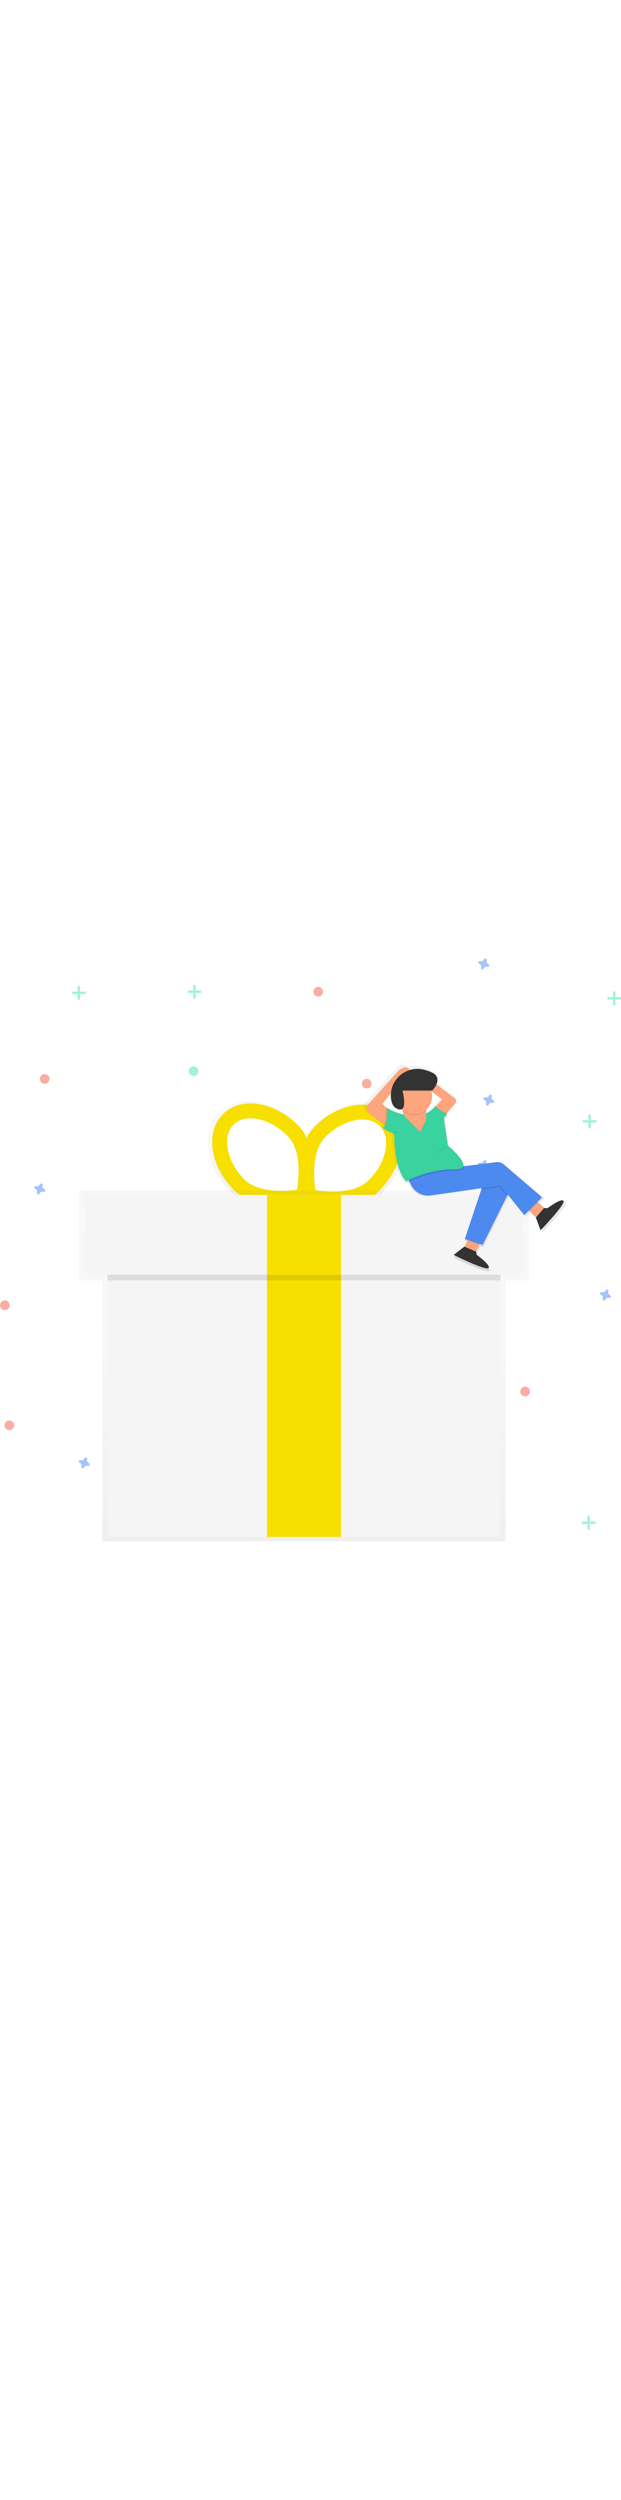 <svg data-name="Layer 1" xmlns="http://www.w3.org/2000/svg" xmlns:xlink="http://www.w3.org/1999/xlink" width="200"  viewBox="0 0 858.07 804.61"><defs><linearGradient id="a" x1="592.9" y1="385.11" x2="592.9" y2="236.35" gradientUnits="userSpaceOnUse"><stop offset="0" stop-color="gray" stop-opacity=".25"/><stop offset=".54" stop-color="gray" stop-opacity=".12"/><stop offset="1" stop-color="gray" stop-opacity=".1"/></linearGradient><linearGradient id="b" x1="420.04" y1="804.61" x2="420.04" y2="320.21" xlink:href="#a"/><linearGradient id="c" x1="811.83" y1="471.54" x2="811.83" y2="185.81" xlink:href="#a"/></defs><g opacity=".5" fill="#47e6b1"><path d="M107.3 37.85h3.33v18.87h-3.33z"/><path d="M118.4 45.62v3.33H99.53v-3.33z"/></g><g opacity=".5" fill="#47e6b1"><path d="M811.66 769.53h3.33v18.87h-3.33z"/><path d="M822.76 777.3v3.33h-18.87v-3.33z"/></g><g opacity=".5" fill="#47e6b1"><path d="M812.98 215.34h3.33v18.87h-3.33z"/><path d="M824.08 223.11v3.33h-18.87v-3.33z"/></g><g opacity=".5" fill="#47e6b1"><path d="M846.98 45.34h3.33v18.87h-3.33z"/><path d="M858.08 53.11v3.33h-18.87v-3.33z"/></g><g opacity=".5" fill="#47e6b1"><path d="M267.08 36.27h3.33v18.87h-3.33z"/><path d="M278.17 44.04v3.33H259.3v-3.33z"/></g><path d="M61.21 318.2a4.08 4.08 0 01-2.27-4.93 2 2 0 00.09-.45 2 2 0 00-3.67-1.36 2 2 0 00-.23.4 4.08 4.08 0 01-4.93 2.27 2 2 0 00-.45-.09 2 2 0 00-1.36 3.67 2 2 0 00.4.23 4.08 4.08 0 012.27 4.93 2 2 0 00-.09.45 2 2 0 003.67 1.36 2 2 0 00.23-.4 4.08 4.08 0 014.93-2.27 2 2 0 00.45.09 2 2 0 001.36-3.67 2 2 0 00-.4-.23zM122.69 696.54a4.08 4.08 0 01-2.27-4.93 2 2 0 00.09-.45 2 2 0 00-3.67-1.36 2 2 0 00-.23.4 4.08 4.08 0 01-4.93 2.27 2 2 0 00-.45-.09 2 2 0 00-1.36 3.67 2 2 0 00.4.23 4.08 4.08 0 012.27 4.93 2 2 0 00-.09.45 2 2 0 003.67 1.36 2 2 0 00.23-.4 4.08 4.08 0 014.93-2.27 2 2 0 00.45.09 2 2 0 001.36-3.67 2 2 0 00-.4-.23zM681.69 195.54a4.08 4.08 0 01-2.27-4.93 2 2 0 00.09-.45 2 2 0 00-3.67-1.36 2 2 0 00-.23.4 4.08 4.08 0 01-4.93 2.27 2 2 0 00-.45-.09 2 2 0 00-1.36 3.67 2 2 0 00.4.23 4.08 4.08 0 012.27 4.93 2 2 0 00-.09.45 2 2 0 003.67 1.36 2 2 0 00.23-.4 4.08 4.08 0 014.93-2.27 2 2 0 00.45.09 2 2 0 001.36-3.67 2 2 0 00-.4-.23zM674.24 285.93a4.08 4.08 0 01-2.27-4.93 2 2 0 00.09-.45 2 2 0 00-3.67-1.36 2 2 0 00-.23.4 4.08 4.08 0 01-4.93 2.27 2 2 0 00-.45-.09 2 2 0 00-1.36 3.67 2 2 0 00.4.23 4.08 4.08 0 012.27 4.93 2 2 0 00-.09.45 2 2 0 003.67 1.36 2 2 0 00.23-.4 4.08 4.08 0 014.93-2.27 2 2 0 00.45.09 2 2 0 001.36-3.67 2 2 0 00-.4-.23zM674.77 7.56a4.08 4.08 0 01-2.27-4.93 2 2 0 00.09-.45 2 2 0 00-3.67-1.36 2 2 0 00-.23.4 4.08 4.08 0 01-4.92 2.28 2 2 0 00-.45-.09 2 2 0 00-1.36 3.67 2 2 0 00.4.23 4.08 4.08 0 012.27 4.93 2 2 0 00-.09.45 2 2 0 003.67 1.36 2 2 0 00.23-.4 4.08 4.08 0 014.89-2.33 2 2 0 00.45.09 2 2 0 001.36-3.67 2 2 0 00-.37-.18zM842.93 464.6a4.08 4.08 0 01-2.27-4.93 2 2 0 00.09-.45 2 2 0 00-3.67-1.36 2 2 0 00-.23.4 4.08 4.08 0 01-4.93 2.27 2 2 0 00-.45-.09 2 2 0 00-1.36 3.67 2 2 0 00.4.23 4.08 4.08 0 012.26 4.98 2 2 0 00-.09.45 2 2 0 003.67 1.36 2 2 0 00.23-.4 4.08 4.08 0 014.93-2.27 2 2 0 00.45.09 2 2 0 001.36-3.67 2 2 0 00-.39-.28z" fill="#4d8af0" opacity=".5"/><circle cx="61.77" cy="166.12" r="6.66" fill="#f55f44" opacity=".5"/><circle cx="12.94" cy="644.43" r="6.66" fill="#f55f44" opacity=".5"/><circle cx="439.66" cy="45.68" r="6.66" fill="#f55f44" opacity=".5"/><circle cx="506.66" cy="172.68" r="6.66" fill="#f55f44" opacity=".5"/><circle cx="6.66" cy="478.68" r="6.66" fill="#f55f44" opacity=".5"/><circle cx="267.5" cy="155.34" r="6.66" fill="#47e6b1" opacity=".5"/><circle cx="725.6" cy="597.75" r="6.66" fill="#f55f44" opacity=".5"/><path d="M713.77 253.75c-12.9-12.94-31.71-18.09-53-14.5-19.89 3.36-39.79 14.13-56 30.33a65.49 65.49 0 00-11.72 16.08A65.64 65.64 0 00581.43 269c-16-16.47-35.67-27.58-55.5-31.29-21.19-4-40.08.86-53.2 13.58s-18.55 31.45-15.25 52.71c3.08 20 13.52 40 29.52 56.49 33.58 34.64 100.59 21.11 103.43 20.51l.84-.17 2.58.59c2.83.64 69.59 15.32 103.75-18.73 16.25-16.19 27.08-36.06 30.51-55.94 3.65-21.23-1.44-40.06-14.34-53zM579.08 361c-16.19 2.18-56.55 5.14-76.59-15.53-12.88-13.29-21.31-29.19-23.71-44.75-2.2-14.2 1-26.27 8.94-34a29.93 29.93 0 0110.92-6.69c6.68-2.37 14.63-2.81 23.32-1.18 15.48 2.89 31.1 11.81 44 25.1 20.04 20.72 15.8 60.97 13.12 77.05zm127.78-57.93c-2.67 15.52-11.37 31.26-24.48 44.33-20.4 20.33-60.7 16.67-76.84 14.21-2.41-16.16-5.94-56.47 14.45-76.8 13.11-13.07 28.88-21.71 44.41-24.34 8.72-1.47 16.66-.9 23.3 1.58a29.93 29.93 0 0110.8 6.88c7.83 7.89 10.8 20.01 8.36 34.16z" transform="translate(-169.23 -39.68)" fill="url(#a)" opacity=".5"/><path d="M427.68 336.97l-6.38 1.35c-2.71.57-66.83 13.51-99-19.63-15.28-15.76-25.31-34.95-28.26-54-3.15-20.38 2-38.31 14.58-50.48s30.64-16.78 50.91-13c19 3.55 37.84 14.18 53.11 29.94 32.12 33.15 17.18 96.83 16.52 99.52zm-94.21-114.39a28.64 28.64 0 00-10.45 6.4c-7.62 7.38-10.66 18.93-8.56 32.52 2.3 14.89 10.36 30.1 22.69 42.82 19.17 19.78 57.79 17 73.28 14.86 2.57-15.41 6.61-53.93-12.56-73.71-12.33-12.72-27.28-21.25-42.09-24-8.3-1.58-15.91-1.15-22.31 1.11z" fill="#f7df00"/><path d="M418.22 337.25l-1.45-6.36c-.61-2.71-14.45-66.64 18.24-99.22 15.54-15.5 34.59-25.8 53.62-29 20.33-3.44 38.33 1.49 50.68 13.87s17.21 30.4 13.71 50.72c-3.28 19-13.65 38-29.19 53.53-32.67 32.53-96.55 18.53-99.26 17.91zm96.17-112.75c-6.36-2.38-14-2.93-22.29-1.52-14.86 2.51-30 10.78-42.5 23.29-19.51 19.45-16.14 58-13.83 73.49 15.45 2.35 54 5.86 73.53-13.6 12.55-12.51 20.87-27.57 23.43-42.42 2.34-13.55-.5-25.15-8-32.66a28.64 28.64 0 00-10.35-6.58z" fill="#f7df00"/><path fill="url(#b)" d="M730.87 320.21H109.21V444.6h32.3v360.01h557.06V444.6h32.3V320.21z" opacity=".5"/><path fill="#f5f5f5" d="M148.56 357.82h542.96v440.67H148.56z"/><path fill="#f7df00" d="M368.89 436.51h102.3v361.98h-102.3z"/><path opacity=".1" d="M148.56 334.21h542.96v110.17H148.56z"/><path fill="#f5f5f5" d="M117.08 326.34h605.91v110.17H117.08z"/><path fill="#f7df00" d="M368.89 326.34h102.3v110.17h-102.3z"/><path d="M951.92 375.92C950 370.37 929 386 929 386l-4.84-.29-9.31-8.62 6.5-6.5-54.59-46.79a13.77 13.77 0 00-10.67-3.21l-45.37 5.67c-.19-2.6-1.8-5.69-4.06-8.84-4.65-7.63-14.45-16.26-18.08-19.33l-5.53-37.31 4.7-7.05a23.73 23.73 0 01-2.56-.86l1-1.49-.37-.1.47-.54h-.06L798 237.16a5.14 5.14 0 00-.39-7.12l-26.21-19.88a14.45 14.45 0 001.12-6c.2-4-1.56-8-7.5-10.94a57.9 57.9 0 00-11.48-4.05 37.67 37.67 0 00-19.85.29l-.34-.4c-8.07-9.22-18.64 4-19.05 4.55l-41.34 46a8.4 8.4 0 002.04 11.2l21.88 16.41-.07.14 1.24.93c-.94 1.84-2.19 3.07-3.86 3.25l3.35 1.68a3.86 3.86 0 01-1.78.67l15.34 7.67c0 8 .82 44.47 13.79 62.39a33.13 33.13 0 004.71 6.05s1.1-.6 3.12-1.57l2.32 4.63a27.11 27.11 0 0028.09 14.72l72-10.29-.76 2.29.41-.06-23.34 70 3.86 1.29-.07.14.54.23-4.85 9.17-15.28 11.75s44.66 22.39 49.36 18.86-16.46-18.81-16.46-18.81l-1.18-4.7 5.14-10.85 4.31 1.44L871.42 369l1.18-2.35 23.4 29.29 6.6-6.6.71.72.06-.06 9.15 9.26 6.63 18.1s34.72-35.9 32.77-41.44zM770.24 241.31l-.46-.53a43.89 43.89 0 01-13.23 10.58v-3.85l.26-.23v-1.67a25.4 25.4 0 007.19-25.79l15.19 11.69zm-51.61-43.4l-.37-.37.37.36zm-12.15 24.48q-.15 1.82-.12 3.68a38.28 38.28 0 00.3 5.37c.78 6.22 3 11.3 7.6 13.72 4 2.1 6.63 2 8.31.55l.18.16a18 18 0 001.86 7 74 74 0 01-24.17-9.73s0 .31.06.87l-6.29-6.29z" transform="translate(-169.23 -39.68)" fill="url(#c)"/><path fill="#fda57d" d="M651.99 378.3l-10.28 19.41 15.98 6.85 10.28-21.69-15.98-4.57z"/><path d="M657.69 404.56l1.14 4.57s20.55 14.84 16 18.27-48-18.27-48-18.27l14.84-11.42z" fill="#333"/><path opacity=".1" d="M666.87 384.88l-16.16-5.39-4.81 9.08 15.98 6.86 4.99-10.55z"/><path fill="#fda57d" d="M725 341.94l15.43 15.62 11.33-13.19-17.61-16.31-9.15 13.88z"/><path opacity=".1" d="M734.78 328.82l-9.15 13.88 5.85 5.93 11.87-11.87-8.57-7.94z"/><path d="M751.77 344.37l4.7.28s20.32-15.15 22.22-9.77-31.8 40.27-31.8 40.27l-6.44-17.58z" fill="#333"/><path d="M605.43 227.54l23.72-27.44a5 5 0 00-.38-6.91l-51.61-39.14-6.28 9.78 40 30.79-17 18.62z" fill="#fda57d"/><path d="M602.71 203.63l-8.3 9.1 11.53 14.31 11.89-13.72a34.67 34.67 0 01-15.12-9.69z" opacity=".1"/><path d="M536.55 233.5l-26.85-20.18a8.16 8.16 0 01-2-10.87l40.18-44.71 8.22 8.22-27.75 34.64 16.42 16.47z" fill="#fda57d"/><path d="M530.89 229.45l4.39 3.3 8.22-16.43L533.18 206c.22 3.5.84 17.08-2.29 23.45z" opacity=".1"/><path fill="#4d8af0" d="M666.87 313.25l-24.65 73.94 24.65 8.22 41.08-82.16-32.86-8.21-8.22 8.21z"/><path opacity=".1" d="M665.73 315.53l-1.23 3.7 25.88-3.7 10.11 12.64 6.32-12.64-32.87-8.21-8.21 8.21z"/><path d="M547.84 157.83s10.53-13.57 18.52-4.44-12.59 10.27-12.59 10.27z" fill="#fda57d"/><path d="M560.06 296.82l7.94 15.89A26.34 26.34 0 00595.28 327l96.23-13.75 32.87 41.07 24.65-24.65-53-45.45a13.37 13.37 0 00-10.36-3.12z" fill="#4d8af0"/><path d="M535.91 208.19s2.16 26.68-6.05 27.6l16.43 8.22s-.91 48.38 16.43 65.73c0 0 32-17.34 65.73-16.43s-8.22-32.86-8.22-32.86l-5.55-37.4 4.57-6.85a34.33 34.33 0 01-16-10.28c-4.57 5.71-15 13.45-24.12 13.45h-3.93c-13.53 0-27.92-2.73-39.32-10z" opacity=".1"/><path d="M534.39 205.91s2.16 26.68-6.05 27.6l16.43 8.21s-.91 48.38 16.43 65.73c0 0 32-17.34 65.73-16.43s-8.22-32.86-8.22-32.86l-5.55-37.4 4.57-6.85a34.33 34.33 0 01-16-10.28c-4.57 5.71-15 13.45-24.12 13.45h-3.93a74.73 74.73 0 01-39.32-11.17z" fill="#3ad29f"/><path d="M556.03 198.39v9.17a17.53 17.53 0 005.13 12.39l19.51 19.51 6.5-13a16.29 16.29 0 001.72-7.29v-20.8z" fill="#fda57d"/><path d="M556.28 208.95v1a24.64 24.64 0 0032.83 0v-10.17h-32.83z" opacity=".1"/><circle cx="572.46" cy="190.17" r="24.65" fill="#fda57d"/><path d="M556.03 183.22h41.08s16.43-16.43 0-24.65a56.24 56.24 0 00-11.15-3.94c-25-6.34-48.74 14.33-45.53 39.91.76 6 2.93 11 7.38 13.32 17.35 9.14 8.22-24.64 8.22-24.64z" opacity=".1"/><path d="M556.03 182.08h41.08s16.43-16.43 0-24.65a56.24 56.24 0 00-11.15-3.94c-25-6.34-48.74 14.33-45.53 39.91.76 6 2.93 11 7.38 13.32 17.35 9.14 8.22-24.64 8.22-24.64z" fill="#333"/><ellipse cx="557.23" cy="190.49" rx="2.28" ry="4" fill="#fda57d"/><path opacity=".1" d="M544.67 241.3l1.14-3.43 3.42 2.29-4.56 1.14zM618.77 258.17s-12.43 6-15.86 11.67M613.17 220.75l-1.14 3.42-2.29-3.42h3.43z"/><path d="M556.03 182.08h41.08s16.43-16.43 0-24.65a56.24 56.24 0 00-11.15-3.94c-25-6.34-48.74 14.33-45.53 39.91.76 6 2.93 11 7.38 13.32 17.35 9.14 8.22-24.64 8.22-24.64z" fill="#333"/></svg>